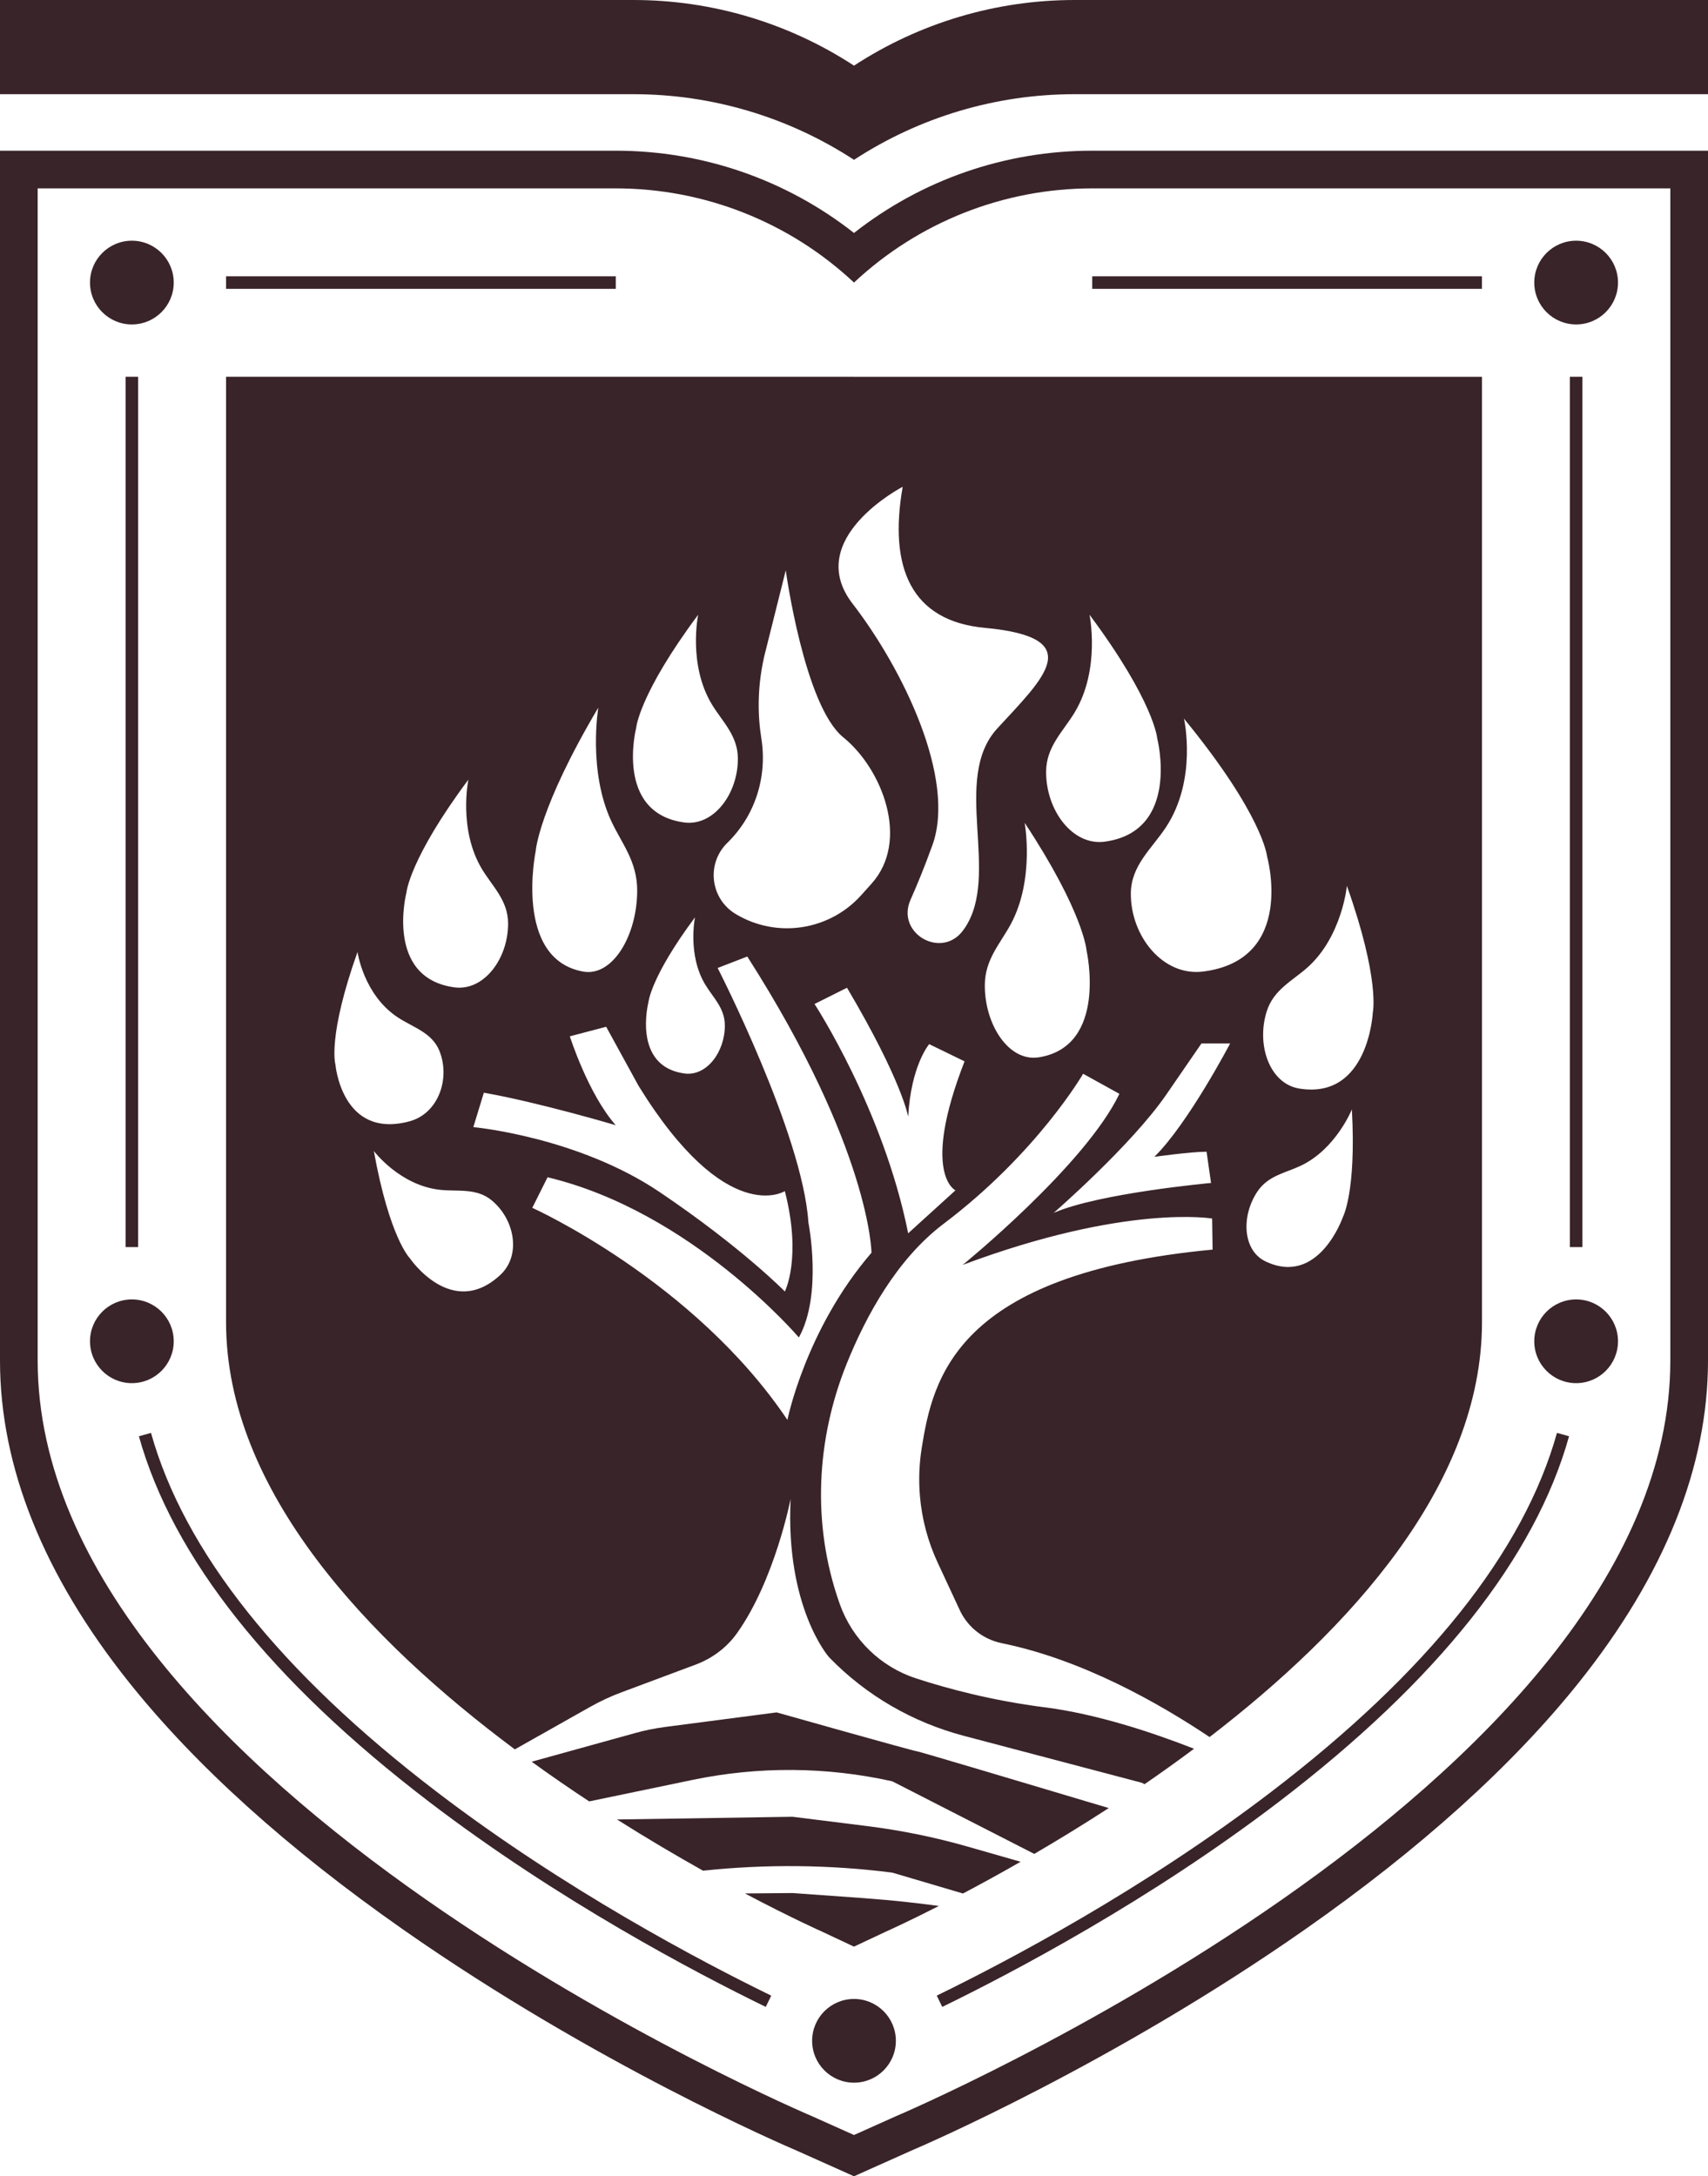 <svg xmlns="http://www.w3.org/2000/svg" id="Capa_1" data-name="Capa 1" viewBox="336 262.5 408 519.86">
    <g fill="#392429">
    <path d="m735,307.5v280c0,102.17-185,180.52-185,180.52l-10,4.48c-5-2.24-10-4.48-10-4.48,0,0-185-78.35-185-180.52v-280h138.1c21.14,0,41.48,8.04,56.9,22.5h0c15.42-14.46,35.76-22.5,56.9-22.5h138.1m9-9h-147.1c-20.79,0-40.71,6.92-56.9,19.65-16.19-12.72-36.11-19.65-56.9-19.65h-147.1v289c0,25.4,10.39,51.28,30.87,76.93,15.88,19.88,37.91,39.74,65.47,59.02,45.94,32.14,91.14,51.58,94.06,52.82l9.92,4.44,3.68,1.65,3.68-1.65,9.92-4.44c2.94-1.25,48.13-20.69,94.06-52.82,27.56-19.28,49.58-39.14,65.47-59.02,20.49-25.65,30.87-51.53,30.87-76.93v-289h0Z"></path>
    <rect x="390" y="328.5" width="93.1" height="3"></rect>
    <rect x="596.9" y="328.5" width="93.1" height="3"></rect>
    <rect x="711" y="352.5" width="3" height="207.9"></rect>
    <path d="m561.08,741.9l-1.31-2.7c16.68-8.12,49.23-25.25,79.85-48.64,37.41-28.57,60.39-57.43,68.3-85.78l2.89.81c-8.09,28.99-31.43,58.39-69.37,87.36-30.83,23.55-63.58,40.78-80.36,48.95Z"></path>
    <path d="m518.92,741.9c-16.78-8.17-49.52-25.4-80.36-48.95-37.94-28.97-61.28-58.37-69.38-87.36l2.89-.81c7.92,28.35,30.9,57.22,68.31,85.79,30.63,23.39,63.18,40.51,79.85,48.64l-1.31,2.7Z"></path>
    <rect x="366" y="352.5" width="3" height="207.9"></rect>
    <circle cx="367.5" cy="330" r="10"></circle>
    <circle cx="712.5" cy="330" r="10"></circle>
    <circle cx="367.5" cy="582.9" r="10"></circle>
    <circle cx="712.5" cy="582.9" r="10"></circle>
    <circle cx="540" cy="750" r="10"></circle>
    <path d="m744,285h-151.33c-18.71,0-37.01,5.45-52.67,15.68h0s0,0,0,0c-15.66-10.23-33.96-15.68-52.67-15.68h-151.33v-22.5h151.33c18.71,0,37.01,5.45,52.67,15.68h0s0,0,0,0c15.66-10.23,33.96-15.68,52.67-15.68h151.33v22.5Z"></path>
    <path d="m554.99,680.83c-.61,0-33.48-9.28-33.48-9.28l-26.64,3.48c-2.42.32-4.82.8-7.17,1.46l-24.7,6.84c4.62,3.34,9.22,6.51,13.74,9.48l24.71-5.14c15.74-3.27,32-3.16,47.69.34l33.92,17.34c5.6-3.27,11.6-6.93,17.79-10.95-19.1-5.71-45.46-13.57-45.85-13.57Z"></path>
    <path d="m540,352.5h-150v225.81c0,40.36,34.14,76.1,68.98,102.07l17.96-10.13c2.42-1.36,4.94-2.54,7.55-3.51l17.7-6.61c3.95-1.48,7.41-4.06,9.86-7.5,9.02-12.65,12.81-32.06,12.81-32.06-1.26,25.95,9.13,37.74,9.13,37.74.09.1.19.19.28.29,8.75,8.97,19.82,15.34,31.94,18.54l42.57,11.23c.21.1.41.22.62.33,3.92-2.69,7.88-5.52,11.83-8.47-10.27-4.02-23.41-8.33-35.63-9.89-12.57-1.6-23.26-4.46-30.79-6.92-8.46-2.76-15.18-9.3-18.18-17.67-.08-.23-.16-.46-.24-.69-6.43-18.49-5.44-38.69,1.88-56.84,4.63-11.48,12.02-24.99,23.13-33.38,22.37-16.89,33.33-35.84,33.33-35.84l8.67,4.79c-8.22,17.12-37.43,40.86-37.43,40.86,39.03-14.61,59.58-11.07,59.58-11.07l.11,7.42c-61.39,5.8-66.82,30.79-69.48,47.36-.61,3.81-.76,7.68-.43,11.53.47,5.49,1.9,10.85,4.22,15.85l5.29,11.37c.82,1.77,2,3.35,3.47,4.65,1.88,1.66,4.17,2.77,6.62,3.27,19.09,3.89,37.41,14.25,49.59,22.41,33.44-25.7,65.07-60.27,65.07-99.12v-225.81h-150Zm78.82,81.66c18.99,23.17,19.85,32.91,19.85,32.91,0,0,7.01,24.72-15.3,27.51-9.52,1.19-17.3-8.4-17.24-18.65.04-6.68,4.97-10.67,8.34-15.75,7.66-11.54,4.35-26.03,4.35-26.03Zm-100-15.92l4.88-19.51s4.43,32.37,13.74,39.9c9.31,7.54,15.99,24.68,6.75,34.96l-2.47,2.75c-7.63,8.5-20.23,10.38-30.01,4.48h0c-6.06-3.66-7.03-12.05-1.96-16.99h0c6.64-6.47,9.58-15.77,8.12-24.92-.89-5.59-1.06-12.69.94-20.67Zm-46.69,91.81l8.67-2.28,7.76,14.15c21,34.01,34.92,25.11,34.92,25.11,4.11,15.98,0,23.97,0,23.97,0,0-10.27-10.5-29.9-23.74-19.63-13.24-44.51-15.52-44.51-15.52l2.51-8.22c13.01,2.28,31.5,7.76,31.5,7.76-6.62-7.53-10.96-21.23-10.96-21.23Zm27.35,8.88c-12.52-1.73-8.59-16.99-8.59-16.99,0,0,.48-6.01,11.13-20.31,0,0-1.85,8.95,2.45,16.07,1.89,3.13,4.66,5.6,4.68,9.72.04,6.32-4.33,12.24-9.67,11.51Zm-11.51-82.56s.64-8,14.8-27.02c0,0-2.46,11.9,3.26,21.38,2.52,4.17,6.2,7.45,6.23,12.93.05,8.41-5.76,16.28-12.86,15.3-16.65-2.3-11.43-22.6-11.43-22.6Zm-24,29.41s.68-10.16,14.95-34.25c0,0-2.53,15.11,3.14,27.2,2.49,5.32,6.15,9.52,6.15,16.49,0,10.69-5.85,20.66-12.94,19.36-16.64-3.04-11.3-28.81-11.3-28.81Zm-30.89,9.98s.64-8,14.8-27.02c0,0-2.46,11.9,3.26,21.38,2.52,4.17,6.2,7.45,6.23,12.93.05,8.41-5.76,16.28-12.86,15.3-16.65-2.3-11.43-22.6-11.43-22.6Zm-16.97,40.97s-1.91-6.55,5.29-26.83c0,0,1.44,10.31,9.72,15.69,3.64,2.36,8.09,3.6,9.84,7.92,2.68,6.63-.25,15-7.15,16.85-16.19,4.35-17.69-13.62-17.69-13.62Zm39.47,50.26c-11.67,10.92-21.71-3.97-21.71-3.97,0,0-4.82-4.83-8.57-25.57,0,0,6.25,8.29,15.92,9.28,4.25.43,8.64-.47,12.23,2.5,5.51,4.55,7.09,13.1,2.12,17.76Zm68.52,34.7c-22.37-33.33-60.95-50.67-60.95-50.67l3.65-7.3c34.47,8.22,60.03,38.27,60.03,38.27,5.71-10.27,2.28-27.47,2.28-27.47-1.37-21.15-21.68-60.79-21.68-60.79l7.08-2.74c29.45,46.11,29.67,70.76,29.67,70.76-15.75,18.26-20.09,39.95-20.09,39.95Zm40.14-54.85l-11.3,10.27c-5.93-29.67-22.37-54.78-22.37-54.78l7.76-3.88c13.24,22.37,14.61,30.82,14.61,30.82.68-12.33,5.02-17.35,5.02-17.35l8.45,4.11c-10.5,26.93-2.17,30.82-2.17,30.82Zm2.17-62.6c-.09.13-.17.25-.26.38-5.1,7.22-16.24.87-12.64-7.2,1.5-3.37,3.28-7.67,5.21-13,5.76-15.89-7.09-42.2-19.06-57.71-11.97-15.52,11.97-27.93,11.97-27.93-3.4,19.42,2.08,32.07,19.63,33.7,24.78,2.3,14.06,11.97,2.98,24.02s.89,34.94-7.82,47.75Zm17.69,30.83c-7.1,1.11-12.9-7.77-12.85-17.27.04-6.19,3.72-9.9,6.24-14.61,5.73-10.71,3.28-24.14,3.28-24.14,14.15,21.47,14.78,30.5,14.78,30.5,0,0,5.2,22.92-11.45,25.53Zm15.84-51.52c-7.76,1.07-14.1-7.53-14.05-16.72.03-5.99,4.06-9.58,6.81-14.13,6.25-10.35,3.56-23.36,3.56-23.36,15.47,20.78,16.17,29.52,16.17,29.52,0,0,5.7,22.18-12.49,24.69Zm11.8,75.29s8.67-1.22,12.48-1.22l1.07,7.46s-26.78,2.43-37.59,7.15c0,0,18.57-16.13,26.93-28.3l8.37-12.17h6.85s-10.04,19.17-18.11,27.09Zm45.02,14.45s-5.77,16.63-18.49,10.51c-5.43-2.61-5.83-10.81-1.9-16.68,2.57-3.82,6.67-4.41,10.36-6.16,8.4-3.98,12.2-13.45,12.2-13.45,1.09,19.89-2.18,25.78-2.18,25.78Zm7.18-49s-.98,20.94-17.57,18.24c-7.08-1.15-10.31-10.38-7.79-18.41,1.64-5.23,6.13-7.29,9.76-10.53,8.25-7.38,9.4-19.48,9.4-19.48,7.94,22.35,6.2,30.18,6.2,30.18Z"></path>
    <path d="m549.13,709.82l16.9,4.99c4.11-2.17,8.75-4.7,13.77-7.58l-12.54-3.59c-7.94-2.28-16.05-3.93-24.25-4.95l-17.7-2.21-41.92.65c7.32,4.63,14.29,8.72,20.55,12.23,14.95-1.59,30.31-1.45,45.17.46Z"></path>
    <path d="m543.02,715.97l-17.7-1.27-11.37.1c11.15,5.89,18.35,9.09,18.35,9.09,0,0,3.85,1.81,7.69,3.61,3.85-1.81,7.69-3.61,7.69-3.61,0,0,4.79-2.13,12.6-6.1-5.7-.78-11.46-1.39-17.27-1.81Z"></path>
  </g>
</svg>